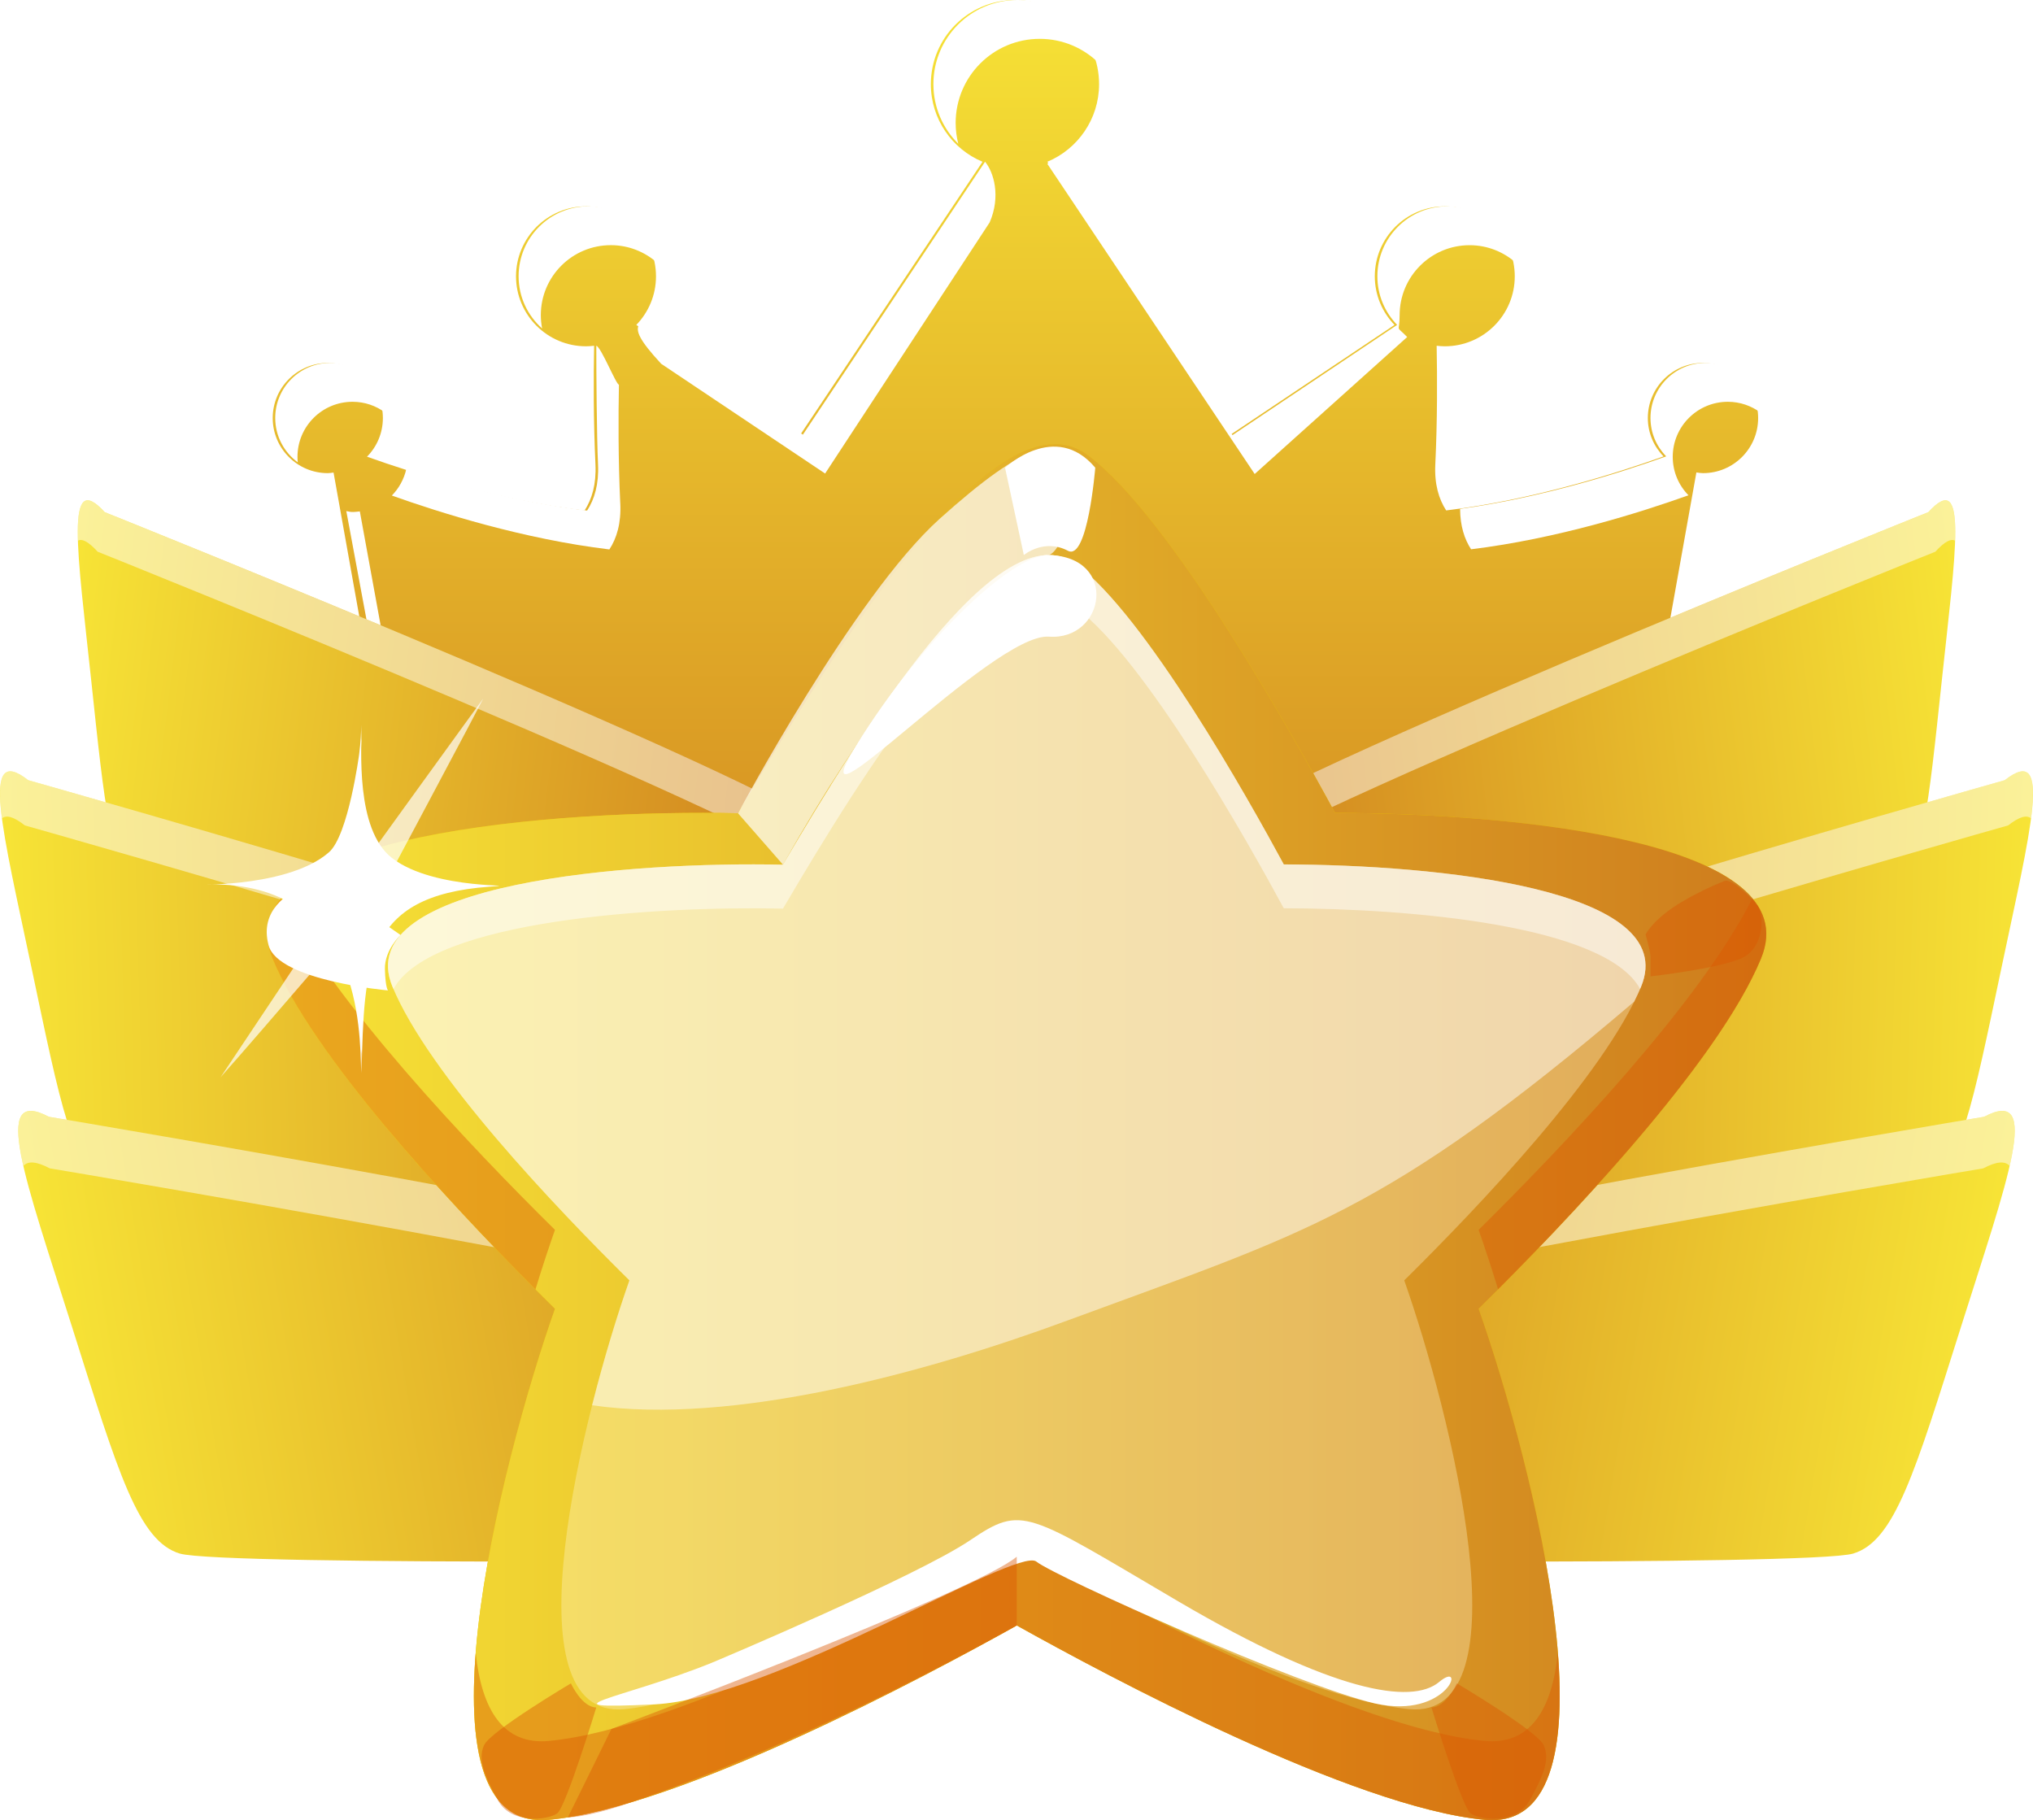<?xml version="1.0" encoding="UTF-8"?>
<svg xmlns="http://www.w3.org/2000/svg" xmlns:xlink="http://www.w3.org/1999/xlink" viewBox="0 0 616.57 552">
  <defs>
    <style>
      .cls-1, .cls-2, .cls-3, .cls-4, .cls-5, .cls-6, .cls-7, .cls-8, .cls-9, .cls-10, .cls-11, .cls-12, .cls-13, .cls-14, .cls-15, .cls-16, .cls-17, .cls-18, .cls-19, .cls-20 {
        stroke-width: 0px;
      }

      .cls-1, .cls-3, .cls-7, .cls-10, .cls-12, .cls-17 {
        fill: #fff;
      }

      .cls-1, .cls-10 {
        opacity: .49;
      }

      .cls-2 {
        fill: url(#linear-gradient);
      }

      .cls-3, .cls-7, .cls-10, .cls-16, .cls-21 {
        mix-blend-mode: overlay;
      }

      .cls-3, .cls-17 {
        opacity: .7;
      }

      .cls-4 {
        fill: url(#linear-gradient-6);
      }

      .cls-22 {
        isolation: isolate;
      }

      .cls-5, .cls-6, .cls-9, .cls-23 {
        mix-blend-mode: multiply;
      }

      .cls-5, .cls-9, .cls-20 {
        fill: #db5800;
      }

      .cls-5, .cls-23 {
        opacity: .43;
      }

      .cls-6 {
        fill: url(#radial-gradient);
      }

      .cls-8 {
        fill: url(#linear-gradient-5);
      }

      .cls-11 {
        fill: #eec700;
      }

      .cls-13 {
        fill: url(#linear-gradient-2);
      }

      .cls-14 {
        fill: url(#linear-gradient-7);
      }

      .cls-15 {
        fill: url(#linear-gradient-3);
      }

      .cls-16 {
        fill: #fff6cc;
        opacity: .35;
      }

      .cls-18 {
        fill: url(#linear-gradient-8);
      }

      .cls-24 {
        filter: url(#luminosity-noclip);
      }

      .cls-25 {
        mask: url(#mask-1);
      }

      .cls-26 {
        mask: url(#mask);
      }

      .cls-19 {
        fill: url(#linear-gradient-4);
      }
    </style>
    <linearGradient id="linear-gradient" x1="307.93" y1="-4.51" x2="307.93" y2="333.2" gradientUnits="userSpaceOnUse">
      <stop offset="0" stop-color="#f7e436"/>
      <stop offset="1" stop-color="#ce7c1d"/>
    </linearGradient>
    <linearGradient id="linear-gradient-2" x1="4488.05" y1="692.61" x2="4732.3" y2="692.61" gradientTransform="translate(-4354.09 -1017.01) rotate(7)" xlink:href="#linear-gradient"/>
    <linearGradient id="linear-gradient-3" x1="5239.74" y1="712.15" x2="5494.82" y2="712.15" gradientTransform="translate(-5255.47 -254.29) rotate(-1.59)" xlink:href="#linear-gradient"/>
    <linearGradient id="linear-gradient-4" x1="5952.89" y1="861.82" x2="6224.5" y2="861.82" gradientTransform="translate(-5993.75 566.07) rotate(-9.57)" xlink:href="#linear-gradient"/>
    <linearGradient id="linear-gradient-5" x1="-2348.37" y1="1532.18" x2="-2104.12" y2="1532.18" gradientTransform="translate(-1917.51 -1017.01) rotate(173) scale(1 -1)" xlink:href="#linear-gradient"/>
    <linearGradient id="linear-gradient-6" x1="-1645.86" y1="520.65" x2="-1390.78" y2="520.65" gradientTransform="translate(-1016.13 -254.29) rotate(-178.41) scale(1 -1)" xlink:href="#linear-gradient"/>
    <linearGradient id="linear-gradient-7" x1="-839.86" y1="-283.86" x2="-568.24" y2="-283.86" gradientTransform="translate(-277.85 566.07) rotate(-170.43) scale(1 -1)" xlink:href="#linear-gradient"/>
    <linearGradient id="linear-gradient-8" x1="81.05" y1="343.36" x2="535.69" y2="343.36" xlink:href="#linear-gradient"/>
    <filter id="luminosity-noclip" x="62.87" y="227.54" width="91.99" height="85.66" color-interpolation-filters="sRGB" filterUnits="userSpaceOnUse">
      <feFlood flood-color="#fff" result="bg"/>
      <feBlend in="SourceGraphic" in2="bg"/>
    </filter>
    <filter id="luminosity-noclip-2" x="62.87" y="-8961.32" width="91.99" height="32766" color-interpolation-filters="sRGB" filterUnits="userSpaceOnUse">
      <feFlood flood-color="#fff" result="bg"/>
      <feBlend in="SourceGraphic" in2="bg"/>
    </filter>
    <mask id="mask-1" x="62.87" y="-8961.32" width="91.99" height="32766" maskUnits="userSpaceOnUse"/>
    <radialGradient id="radial-gradient" cx="795.92" cy="-297.42" fx="795.92" fy="-297.42" r="94.98" gradientTransform="translate(-263.55 409.53) scale(.47)" gradientUnits="userSpaceOnUse">
      <stop offset=".09" stop-color="#fff"/>
      <stop offset=".17" stop-color="#f6f6f6"/>
      <stop offset=".3" stop-color="#ddd"/>
      <stop offset=".45" stop-color="#b5b5b5"/>
      <stop offset=".64" stop-color="#7e7e7e"/>
      <stop offset=".85" stop-color="#393939"/>
      <stop offset="1" stop-color="#000"/>
    </radialGradient>
    <mask id="mask" x="62.87" y="227.54" width="91.99" height="85.66" maskUnits="userSpaceOnUse">
      <g class="cls-24">
        <g class="cls-25">
          <path class="cls-6" d="M108.87,227.54c-25.39,0-46,19.18-46,42.85s20.6,42.81,46,42.81,45.99-19.19,45.99-42.81-20.6-42.85-45.99-42.85Z"/>
        </g>
      </g>
    </mask>
  </defs>
  <g class="cls-22">
    <g id="Layer_2" data-name="Layer 2">
      <g id="Layer_5" data-name="Layer 5">
        <g>
          <g>
            <path class="cls-2" d="M516.47,110.07c-9.23,0-16.71,7.48-16.71,16.7,0,4.54,1.82,8.64,4.77,11.64-14.37,5.16-39.79,13.2-65.93,16.39-2.24-3.44-3.59-7.96-3.3-13.95.63-13.2.59-26.39.41-35.99.81.09,1.63.16,2.46.16,11.72,0,21.23-9.5,21.23-21.22s-9.5-21.22-21.23-21.22-21.22,9.5-21.22,21.22c0,5.73,2.29,10.92,5.98,14.74l-49.94,33.43-55.35-82.91c9.21-3.85,15.69-12.94,15.69-23.54,0-14.1-11.43-25.51-25.52-25.51s-25.5,11.41-25.5,25.51c0,10.61,6.46,19.69,15.67,23.54l-55.26,82.77-49.74-33.29c3.69-3.82,5.97-9.01,5.97-14.74,0-11.72-9.5-21.22-21.22-21.22s-21.23,9.5-21.23,21.22,9.51,21.22,21.23,21.22c.83,0,1.64-.06,2.45-.16-.18,9.6-.21,22.79.41,35.99.28,6.01-1.07,10.55-3.31,13.99-26.12-3.15-51.54-11.18-65.97-16.34,2.97-3.01,4.81-7.15,4.81-11.72,0-9.23-7.48-16.7-16.71-16.7s-16.7,7.48-16.7,16.7,7.47,16.71,16.7,16.71c.6,0,1.17-.11,1.75-.18l21.7,121.35v10.29s18.55-1.18,178.64-1.18h12.63c160.09,0,178.64,1.18,178.64,1.18v-10.29l21.71-121.38c.67.09,1.33.21,2.02.21,9.23,0,16.71-7.48,16.71-16.71s-7.48-16.7-16.71-16.7Z"/>
            <g class="cls-21">
              <path class="cls-12" d="M318.41,49.06c-.28.13-.49.5-.78.62l62.89,94.07,46.25-41.54c-3.7-3.82-2.29-.9-2.29-6.63,0-11.72,9.5-21.22,21.22-21.22,5.41,0,10.33,2.04,14.08,5.36-1.9-9.77-10.5-17.15-20.83-17.15-11.72,0-21.22,9.5-21.22,21.22,0,5.73,2.29,10.92,5.99,14.74l-49.94,33.43-55.36-82.91Z"/>
              <path class="cls-12" d="M289.83,37.3c0-14.1,11.41-25.52,25.5-25.52,7,0,13.33,2.82,17.94,7.38-2.83-11.01-12.8-19.16-24.69-19.16-14.09,0-25.5,11.41-25.5,25.51,0,7.08,2.89,13.48,7.55,18.1-.52-2.02-.8-4.13-.8-6.31Z"/>
              <path class="cls-12" d="M442.82,154.34c.03,5.15,1.31,9.15,3.33,12.24,26.13-3.19,51.56-11.23,65.93-16.38-2.95-3.01-4.77-7.11-4.77-11.65,0-9.23,7.49-16.7,16.71-16.7,3.7,0,7.11,1.22,9.88,3.25-.84-8.44-7.96-15.04-16.63-15.04-9.23,0-16.71,7.48-16.71,16.7,0,4.54,1.82,8.64,4.77,11.64-13.74,4.93-37.6,12.49-62.51,15.93Z"/>
              <path class="cls-12" d="M188.11,152.63c-.62-13.19-.59-26.39-.4-35.98-.81.09-5.44-11.48-6.86-11.79-.01,7.54.12,27.49.52,35.99.28,6.01-1.07,10.55-3.31,13.99-20.33-2.45-40.21-7.86-54.84-12.57-.71,3.08-2.24,5.84-4.38,8.01,14.43,5.16,39.85,13.19,65.97,16.35,2.25-3.44,3.6-7.98,3.31-13.99Z"/>
              <path class="cls-12" d="M200.5,110.31l49.74,33.3,49.91-76.17c3.44-7.95,1.21-15.25-1.4-18.39l-55.25,82.77-49.74-33.29c-.94,1.8-.07,4.41,6.75,11.78Z"/>
              <path class="cls-12" d="M130.97,274.73l-21.84-119.64c-.58.06-1.38.18-1.98.18-.99,0-1.18-.1-2.12-.27l20.39,109.65v10.29s.46-.08,5.55-.21Z"/>
              <path class="cls-12" d="M90.22,138.55c0-9.23,7.47-16.7,16.7-16.7,3.7,0,7.11,1.21,9.87,3.25-.84-8.44-7.96-15.04-16.62-15.04-9.23,0-16.7,7.48-16.7,16.7,0,5.53,2.7,10.42,6.84,13.46-.06-.55-.09-1.11-.09-1.68Z"/>
              <path class="cls-12" d="M164.42,99.64c-.25-1.32-.4-2.68-.4-4.07,0-11.72,9.51-21.22,21.23-21.22,5.41,0,10.33,2.04,14.08,5.36-1.9-9.77-10.5-17.15-20.83-17.15-11.71,0-21.22,9.5-21.22,21.22,0,6.31,2.77,11.96,7.15,15.85Z"/>
            </g>
          </g>
          <g>
            <g>
              <g>
                <g>
                  <path class="cls-13" d="M253.76,254.52c-3.87-11.82-222.02-99.21-222.02-99.21-12.18-13.39-8.21,12.32-4.08,50.99,4.13,38.68,5.71,56.54,14.77,63.79,9.06,7.25,185.38,37.75,198.29,42.04,12.91,4.28,16.92-45.8,13.05-57.62Z"/>
                  <path class="cls-1" d="M251.64,266.52c-3.87-11.82-222.02-99.2-222.02-99.2-2.78-3.05-4.71-4.05-6-3.35-.36-11.64,1.49-15.93,8.11-8.65,0,0,218.15,87.38,222.02,99.21,2.32,7.08,1.81,27.85-1.74,42.47,1.5-12.29,1.35-25.19-.38-30.47Z"/>
                </g>
                <g>
                  <path class="cls-15" d="M254.27,316.4c-5.53-12-245.7-79.79-245.7-79.79-14.83-11.61-7.69,15.63,1.03,57.07,8.73,41.45,12.4,60.67,23.14,66.33,10.74,5.66,198.79,21.61,213.44,23.03,14.65,1.42,13.63-54.64,8.1-66.64Z"/>
                  <path class="cls-1" d="M253.25,330.12c-5.53-12-245.7-79.79-245.7-79.79-3.38-2.65-5.61-3.25-6.95-2.15-1.65-12.7-.09-17.89,7.98-11.58,0,0,240.17,67.79,245.7,79.79,3.31,7.18,5,30.14,2.69,47.12.32-13.89-1.24-28.03-3.71-33.39Z"/>
                </g>
                <g>
                  <path class="cls-19" d="M287.05,395.07c-7.43-12.12-272.21-56.38-272.21-56.38-17.81-9.43-7.02,19.37,7,63.71,14.03,44.34,20.11,65,32.72,68.76,12.61,3.75,213.67,2.49,230.23.54,16.56-1.94,9.68-64.52,2.25-76.63Z"/>
                  <path class="cls-1" d="M287.31,410.7c-7.43-12.12-272.21-56.37-272.21-56.37-4.06-2.15-6.62-2.29-8.01-.74-3.15-13.83-1.93-20.02,7.75-14.9,0,0,264.78,44.26,272.21,56.38,4.45,7.25,8.69,32.57,7.84,52.15-1.06-15.64-4.26-31.11-7.58-36.52Z"/>
                </g>
              </g>
              <g>
                <g>
                  <path class="cls-8" d="M362.82,254.52c3.87-11.82,222.02-99.21,222.02-99.21,12.18-13.39,8.21,12.32,4.08,50.99-4.13,38.68-5.71,56.54-14.77,63.79-9.06,7.25-185.38,37.75-198.29,42.04-12.91,4.28-16.92-45.8-13.05-57.62Z"/>
                  <path class="cls-1" d="M364.93,266.52c3.87-11.82,222.02-99.2,222.02-99.2,2.78-3.05,4.71-4.05,6-3.35.36-11.64-1.49-15.93-8.11-8.65,0,0-218.15,87.38-222.02,99.21-2.32,7.08-1.81,27.85,1.74,42.47-1.51-12.29-1.35-25.19.38-30.47Z"/>
                </g>
                <g>
                  <path class="cls-4" d="M362.3,316.4c5.53-12,245.7-79.79,245.7-79.79,14.83-11.61,7.69,15.63-1.03,57.07-8.73,41.45-12.4,60.67-23.14,66.33-10.74,5.66-198.79,21.61-213.44,23.03-14.65,1.42-13.63-54.64-8.1-66.64Z"/>
                  <path class="cls-1" d="M363.32,330.12c5.53-12,245.7-79.79,245.7-79.79,3.38-2.65,5.61-3.25,6.95-2.15,1.65-12.7.09-17.89-7.98-11.58,0,0-240.17,67.79-245.7,79.79-3.31,7.18-5,30.14-2.69,47.12-.32-13.89,1.24-28.03,3.71-33.39Z"/>
                </g>
                <g>
                  <path class="cls-14" d="M329.52,395.07c7.43-12.12,272.21-56.38,272.21-56.38,17.81-9.43,7.02,19.37-7,63.71-14.03,44.34-20.11,65-32.72,68.76-12.61,3.75-213.67,2.49-230.23.54-16.56-1.94-9.68-64.52-2.25-76.63Z"/>
                  <path class="cls-1" d="M329.27,410.7c7.43-12.12,272.21-56.37,272.21-56.37,4.06-2.15,6.62-2.29,8.01-.74,3.15-13.83,1.93-20.02-7.75-14.9,0,0-264.78,44.26-272.21,56.38-4.45,7.25-8.69,32.57-7.84,52.15,1.06-15.64,4.26-31.11,7.58-36.52Z"/>
                </g>
              </g>
            </g>
            <g>
              <path class="cls-11" d="M534.06,290.76c14.72-35.44-73.88-44.12-129.17-44.23-12.85-23.75-50.17-90.21-75.1-108.56-27.74-20.41-77.08,59.53-105.96,108.67-53.2-1.19-156.98,5.99-141.15,44.11,13.09,31.53,58.32,79.17,85.64,106.16-16.71,47.33-44.9,159.09-1.77,154.98,39.95-3.79,114.21-43.5,141.83-58.94,27.62,15.44,101.89,55.14,141.82,58.94,43.13,4.11,14.94-107.64-1.75-154.98,27.31-26.99,72.56-74.63,85.62-106.16Z"/>
              <path class="cls-18" d="M534.06,290.76c14.72-35.44-73.88-44.12-129.17-44.23-12.85-23.75-50.17-90.21-75.1-108.56-27.74-20.41-77.08,59.53-105.96,108.67-53.2-1.19-156.98,5.99-141.15,44.11,13.09,31.53,58.32,79.17,85.64,106.16-16.71,47.33-44.9,159.09-1.77,154.98,39.95-3.79,114.21-43.5,141.83-58.94,27.62,15.44,101.89,55.14,141.82,58.94,43.13,4.11,14.94-107.64-1.75-154.98,27.31-26.99,72.56-74.63,85.62-106.16Z"/>
              <path class="cls-16" d="M497.7,299.23c12.33-29.71-61.99-37.01-108.36-37.09-10.78-19.93-42.08-75.69-63.01-91.07-23.25-17.12-64.64,49.95-88.87,91.17-44.63-1-131.71,5.03-118.43,37,10.98,26.47,48.95,66.42,71.86,89.06-14.02,39.72-37.66,133.46-1.49,130.03,33.51-3.21,95.81-36.5,118.98-49.45,23.18,12.95,85.48,46.24,118.98,49.45,36.17,3.44,12.52-90.31-1.48-130.03,22.91-22.63,60.86-62.59,71.83-89.06Z"/>
              <g class="cls-23">
                <path class="cls-20" d="M448.44,372.99c1.86,5.28,3.87,11.4,5.9,18.03,27.5-27.61,67.55-70.91,79.71-100.27,2.97-7.13,1.69-13.16-2.6-18.28-15.68,31.35-57.3,75.1-83.02,100.52Z"/>
                <path class="cls-20" d="M168.32,372.99c-25.74-25.43-67.4-69.22-83.06-100.57-4.31,5.11-5.55,11.18-2.58,18.33,12.19,29.36,52.23,72.66,79.72,100.27,2.03-6.64,4.05-12.76,5.91-18.03Z"/>
                <path class="cls-9" d="M450.19,527.97c-39.92-3.8-114.2-43.49-141.82-58.94-27.62,15.45-101.88,55.14-141.83,58.94-14.03,1.34-20.48-9.64-22.26-26.62-2.33,29.69,2.38,52.45,22.26,50.55,39.95-3.79,114.21-43.5,141.83-58.94,27.62,15.44,101.89,55.14,141.82,58.94,19.89,1.9,24.58-20.86,22.27-50.55-1.78,16.98-8.23,27.96-22.27,26.62Z"/>
              </g>
              <path class="cls-12" d="M215.75,504.32c2.31-.93,62.29-26.3,78.41-37.17,16.11-10.86,16.76-8.77,63.36,18.6,46.63,27.35,70.55,31.39,78.96,24.33,8.39-7.04,2.81,11.51-19.43,6.53-22.23-4.99-96.82-38.31-102.75-43.03-5.92-4.72-80.2,41.65-115.9,43.31-35.7,1.65-9.36-1.78,17.35-12.57Z"/>
              <g>
                <path class="cls-10" d="M389.34,262.14c-10.78-19.93-42.08-75.69-63.01-91.07-23.25-17.12-64.64,49.95-88.87,91.17-44.63-1-131.71,5.03-118.43,37,10.98,26.47,48.95,66.42,71.86,89.06-3.53,10.01-7.68,23.44-11.32,37.88,42.67,6.14,101.39-9.91,144.19-25.72,72.23-26.66,96.38-32.35,171.84-96.68.77-1.55,1.5-3.07,2.1-4.54,12.33-29.71-61.99-37.01-108.36-37.09Z"/>
                <path class="cls-1" d="M389.34,262.14c-10.78-19.93-42.08-75.69-63.01-91.07-23.25-17.12-64.64,49.95-88.87,91.17-44.63-1-131.71,5.03-118.43,37,.1.22.21.44.31.68,11.45-20.98,80.14-25.21,118.12-24.36,24.23-41.22,65.62-108.29,88.87-91.18,20.93,15.39,52.23,71.14,63.01,91.07,38.94.07,97.55,5.22,108.07,24.46.1-.22.21-.44.29-.66,12.33-29.71-61.99-37.01-108.36-37.09Z"/>
                <path class="cls-12" d="M318.11,168.33c-11.01-.31-38.56,25.58-58.39,57.67-19.82,32.1,41.34-34.16,58.39-32.92,17.03,1.23,21.29-24.16,0-24.75Z"/>
              </g>
              <path class="cls-12" d="M332.17,141.85s-2.28,28.37-8.28,25.19c-7.28-3.85-13.38,1.29-13.38,1.29l-5.7-26.48s15.28-14.4,27.37,0Z"/>
              <path class="cls-12" d="M91.51,269.32s13.73,2.96,21.85,8.6l8.13,5.64s-4.9,4.52-4.75,10.37c.15,5.87.95,6.44.95,6.44,0,0-33.37-2.93-36.24-13.71-2.9-10.79,6.33-16.09,10.07-17.33Z"/>
              <path class="cls-5" d="M523.05,267.15s-8.88,3.46-15.56,8c-6.69,4.53-8.42,8.28-8.42,8.28,0,0,1.5,5.04,1.5,6.91v5.77s21.51-2.41,28.1-5.77c6.6-3.36,6.24-13.11,4.5-15.5-1.71-2.37-8.14-8.52-10.12-7.7Z"/>
              <path class="cls-5" d="M180.84,517.82s-9.19,30.19-11.86,32.13c-2.65,1.94-13.81,3.49-17.93-3.91-4.11-7.39-6.25-12.48-4.23-16.8,2.01-4.32,26.32-18.72,26.32-18.72,0,0,3.34,7.3,7.7,7.3Z"/>
              <path class="cls-5" d="M434.14,517.82s9.19,30.19,11.86,32.13c2.64,1.94,13.81,3.49,17.91-3.91,4.12-7.39,6.27-12.48,4.25-16.8-2.01-4.32-26.33-18.72-26.33-18.72,0,0-3.32,7.3-7.69,7.3Z"/>
              <path class="cls-5" d="M308.36,472.11v20.85s-62.17,35.26-118.41,54.13c-12.5,4.2-17.72,4.06-17.72,4.06l13.21-26.82s110.49-41.64,122.92-52.23Z"/>
              <path class="cls-3" d="M237.46,262.23l-13.63-15.58s35.14-65.93,61.09-89.26c25.94-23.31,39.4-28.61,39.19-9.49-.22,19.13-6,20.43-6,20.43,0,0-28.96,2.44-80.65,93.9Z"/>
            </g>
            <g>
              <g class="cls-26">
                <path class="cls-7" d="M108.87,227.54c-25.39,0-46,19.18-46,42.85s20.6,42.81,46,42.81,45.99-19.19,45.99-42.81-20.6-42.85-45.99-42.85Z"/>
              </g>
              <path class="cls-17" d="M66.86,326.74c12.34-13.85,48.64-56.36,48.64-56.36,0,0,30.32-56.89,31.05-58.49.2-.46-38.74,53.49-38.74,53.49l-40.94,61.36Z"/>
              <path class="cls-12" d="M118.87,260.2c-11.18-8.75-9.15-33.34-9.24-40.3v6.67c0-1.06-.08-2.21-.08-2.47v-4.2c-.01,2-.15,5.16-.62,8.81,0,0-3.28,24.68-9.19,29.78-13.32,11.69-46.85,9.43-33.99,9.73,43.42.93,43.42,43.31,43.8,57.21v-7c.03.5.08.92.08,1.17v5.83c.92-32.91.81-53.73,38.69-56.51,12.55-.96-16.37,1.45-29.45-8.73Z"/>
            </g>
          </g>
        </g>
      </g>
    </g>
  </g>
</svg>